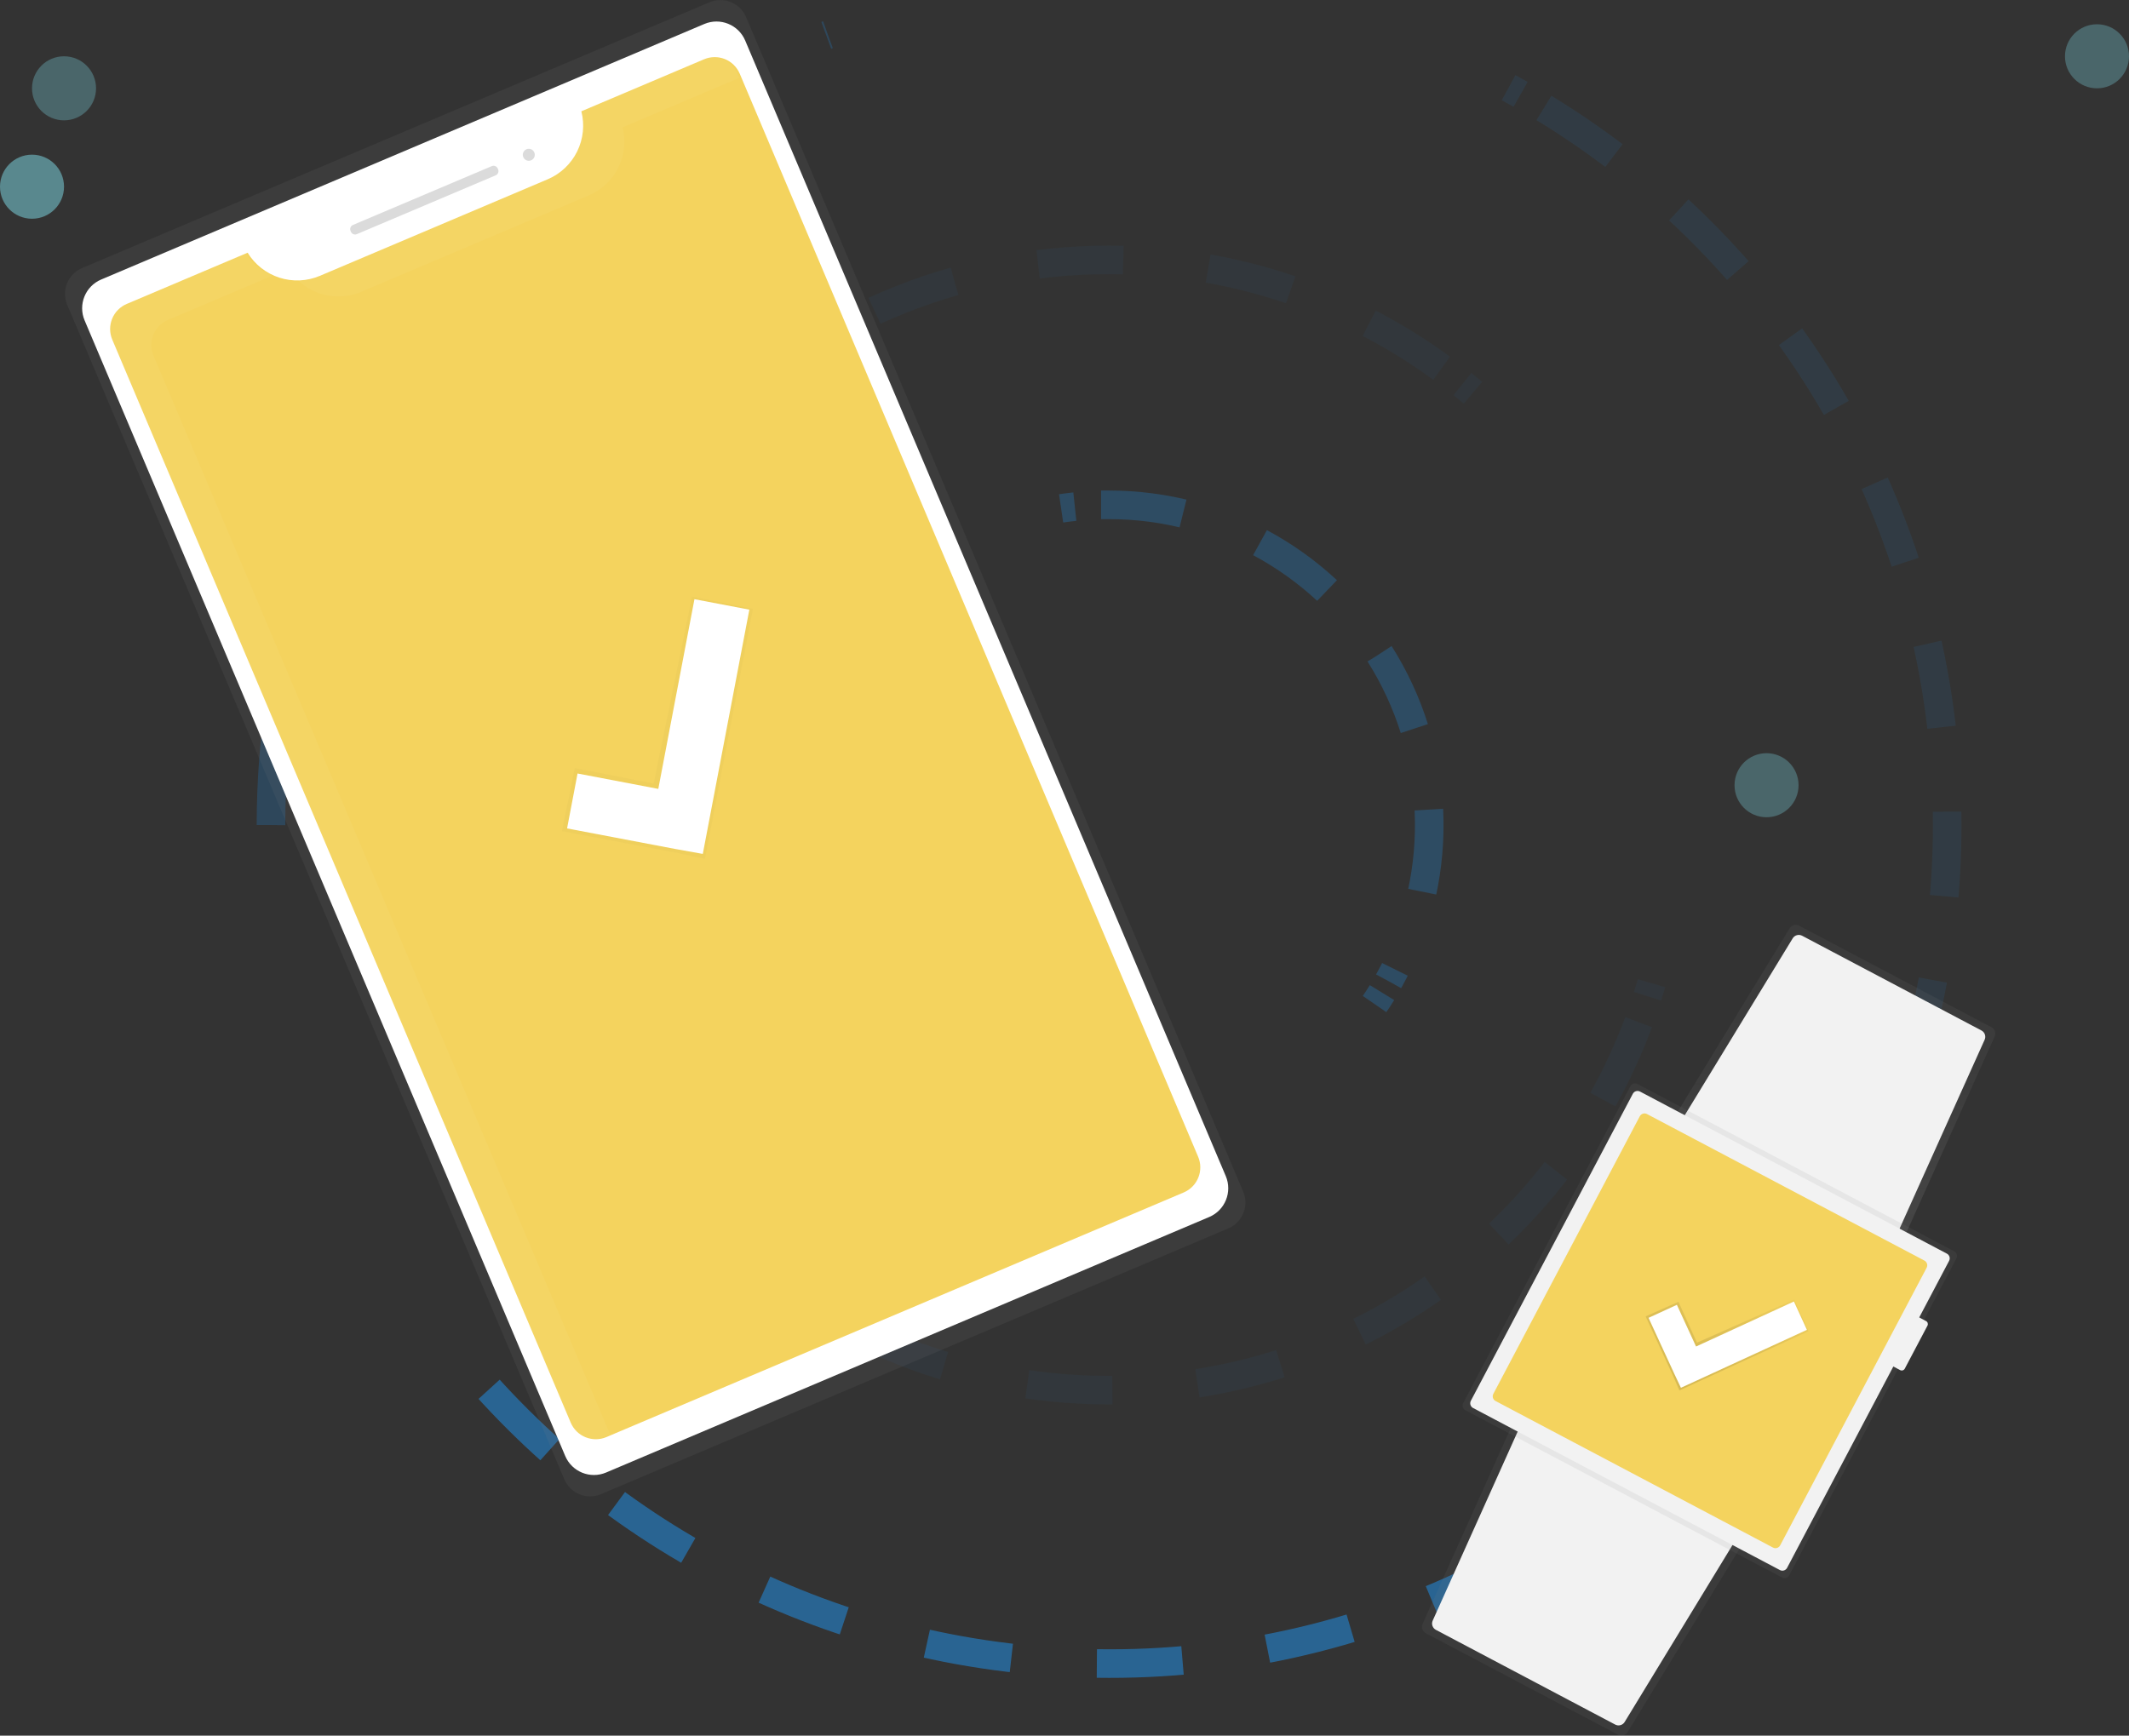 <svg width="298" height="243" viewBox="0 0 298 243" fill="none" xmlns="http://www.w3.org/2000/svg">
<rect x="0" y="0" width="298" height="243" fill="#333333" stroke="none"/>
<g clip-path="url(#clip0)">
<g opacity="0.3">
<path opacity="0.3" d="M211.161 12.278C211.724 12.584 212.284 12.894 212.841 13.21" stroke="#2196F3" stroke-width="4" stroke-miterlimit="10"/>
<path opacity="0.3" d="M216.112 15.117C249.952 35.723 272.553 72.975 272.553 115.508C272.56 125.388 271.324 135.229 268.872 144.799" stroke="#2196F3" stroke-width="4" stroke-miterlimit="10" stroke-dasharray="11.85 11.85"/>
<path opacity="0.3" d="M268.392 146.635C268.224 147.252 268.05 147.868 267.87 148.483" stroke="#2196F3" stroke-width="4" stroke-miterlimit="10"/>
</g>
<path opacity="0.21" d="M37.93 115.508C37.93 64.486 70.454 21.065 115.884 4.866" stroke="#2196F3" stroke-width="4" stroke-miterlimit="10" stroke-dasharray="12 12"/>
<path opacity="0.5" d="M211.161 218.741C193.998 228.069 174.772 232.94 155.242 232.909C116.982 232.909 82.998 214.58 61.584 186.215" stroke="#2196F3" stroke-width="4" stroke-miterlimit="10" stroke-dasharray="12 12"/>
<g opacity="0.21">
<path opacity="0.21" d="M231.166 137.65C230.987 138.265 230.8 138.877 230.606 139.488" stroke="#2196F3" stroke-width="4" stroke-miterlimit="10"/>
<path opacity="0.21" d="M229.361 143.108C218.158 173.197 189.206 194.63 155.242 194.63C111.579 194.63 76.18 159.205 76.18 115.508C76.18 71.812 111.579 36.386 155.242 36.386C172.57 36.361 189.422 42.059 203.184 52.595" stroke="#2196F3" stroke-width="4" stroke-miterlimit="10" stroke-dasharray="11.95 11.95"/>
<path opacity="0.21" d="M204.695 53.768C205.194 54.169 205.688 54.576 206.177 54.988" stroke="#2196F3" stroke-width="4" stroke-miterlimit="10"/>
</g>
<g opacity="0.5">
<path opacity="0.5" d="M148.526 71.174C149.167 71.08 149.807 70.999 150.447 70.931" stroke="#2196F3" stroke-width="4" stroke-miterlimit="10"/>
<path opacity="0.5" d="M154.121 70.678C154.495 70.678 154.868 70.678 155.242 70.678C163.052 70.678 170.727 72.721 177.505 76.604C184.283 80.487 189.93 86.076 193.884 92.816C197.839 99.556 199.965 107.214 200.051 115.03C200.137 122.846 198.181 130.548 194.375 137.374" stroke="#2196F3" stroke-width="4" stroke-miterlimit="10" stroke-dasharray="11.56 11.56"/>
<path opacity="0.5" d="M193.441 138.969C193.106 139.516 192.759 140.05 192.401 140.571" stroke="#2196F3" stroke-width="4" stroke-miterlimit="10"/>
</g>
<path d="M265.937 174.577L233.679 157.533L250.506 129.955C250.638 129.738 250.849 129.58 251.094 129.513C251.339 129.446 251.6 129.474 251.825 129.593L278.757 143.826C278.978 143.944 279.147 144.142 279.229 144.379C279.312 144.617 279.302 144.876 279.201 145.107L265.937 174.577Z" fill="url(#paint0_linear)"/>
<path d="M265.402 173.094L235.206 157.138L250.928 131.371C251.061 131.154 251.271 130.996 251.516 130.929C251.761 130.861 252.022 130.89 252.247 131.009L277.354 144.277C277.576 144.396 277.745 144.593 277.827 144.831C277.91 145.068 277.9 145.328 277.799 145.558L265.402 173.094Z" fill="#F2F2F2"/>
<path d="M244.639 214.942L212.377 197.901L199.113 227.371C199.012 227.601 199.002 227.861 199.085 228.099C199.167 228.336 199.336 228.534 199.558 228.652L226.496 242.872C226.721 242.991 226.982 243.019 227.227 242.952C227.472 242.885 227.682 242.727 227.815 242.51L244.639 214.942Z" fill="url(#paint1_linear)"/>
<path d="M243.105 215.323L212.908 199.368L200.534 226.903C200.433 227.134 200.423 227.394 200.506 227.631C200.588 227.869 200.757 228.066 200.979 228.185L226.086 241.45C226.311 241.568 226.572 241.597 226.817 241.53C227.062 241.463 227.273 241.304 227.405 241.088L243.105 215.323Z" fill="#F2F2F2"/>
<path d="M228.202 152.079L204.804 196.435C204.612 196.799 204.751 197.251 205.115 197.443L249.437 220.859C249.802 221.052 250.253 220.912 250.445 220.548L273.843 176.192C274.035 175.827 273.896 175.376 273.532 175.183L229.21 151.767C228.845 151.575 228.394 151.714 228.202 152.079Z" fill="url(#paint2_linear)"/>
<path d="M272.507 175.514L229.558 152.824C229.194 152.631 228.743 152.771 228.55 153.135L205.877 196.117C205.685 196.482 205.824 196.933 206.188 197.126L249.138 219.817C249.502 220.009 249.953 219.869 250.145 219.505L272.819 176.523C273.011 176.158 272.872 175.707 272.507 175.514Z" fill="#F2F2F2"/>
<path d="M269.589 184.952L267.693 183.95C267.458 183.826 267.168 183.916 267.044 184.151L263.869 190.17C263.745 190.405 263.835 190.696 264.069 190.819L265.966 191.821C266.2 191.945 266.491 191.855 266.614 191.621L269.79 185.601C269.914 185.366 269.824 185.076 269.589 184.952Z" fill="#F2F2F2"/>
<path d="M269.363 176.487L230.532 155.972C230.168 155.779 229.717 155.919 229.525 156.283L209.026 195.144C208.833 195.508 208.973 195.96 209.337 196.152L248.168 216.667C248.532 216.86 248.983 216.72 249.175 216.356L269.674 177.495C269.867 177.131 269.727 176.679 269.363 176.487Z" fill="#F4D35E"/>
<path d="M253.13 186.381L251.152 181.945L237.526 187.98L234.937 182.259L230.344 184.299L234.153 192.554L235.065 194.665L253.13 186.381Z" fill="url(#paint3_linear)"/>
<path d="M252.916 186.186L251.095 182.217L237.398 188.518L234.716 182.682L230.75 184.504L234.348 192.32L235.282 194.297L252.916 186.186Z" fill="white"/>
<path d="M99.299 0.318L11.488 37.53C9.494 38.375 8.561 40.678 9.406 42.673L78.983 207.11C79.827 209.106 82.128 210.039 84.122 209.194L171.934 171.982C173.928 171.136 174.86 168.834 174.016 166.838L104.439 2.401C103.595 0.405 101.294 -0.527 99.299 0.318Z" fill="url(#paint4_linear)"/>
<path d="M98.584 3.359L14.162 39.134C11.941 40.075 10.904 42.639 11.844 44.861L79.112 203.841C80.052 206.063 82.614 207.102 84.834 206.161L169.257 170.386C171.477 169.445 172.515 166.88 171.574 164.658L104.307 5.678C103.367 3.456 100.804 2.418 98.584 3.359Z" fill="white"/>
<path d="M81.372 15.581C81.854 17.465 81.646 19.46 80.786 21.204C79.926 22.949 78.471 24.328 76.683 25.091L44.748 38.629C42.956 39.382 40.953 39.469 39.103 38.873C37.252 38.277 35.676 37.038 34.659 35.38L17.742 42.55C17.281 42.745 16.862 43.029 16.511 43.386C16.159 43.743 15.881 44.166 15.693 44.631C15.505 45.096 15.41 45.593 15.414 46.094C15.418 46.596 15.521 47.092 15.716 47.553L79.881 199.169C80.076 199.631 80.36 200.05 80.717 200.402C81.073 200.754 81.496 201.032 81.96 201.22C82.425 201.408 82.922 201.503 83.423 201.499C83.924 201.495 84.419 201.392 84.88 201.197L165.68 166.953C166.141 166.758 166.56 166.474 166.911 166.117C167.263 165.76 167.541 165.337 167.729 164.872C167.917 164.407 168.012 163.91 168.008 163.408C168.004 162.907 167.901 162.411 167.706 161.95L103.548 10.327C103.353 9.866 103.069 9.447 102.712 9.095C102.355 8.743 101.932 8.465 101.468 8.276C101.004 8.088 100.507 7.993 100.006 7.997C99.505 8.001 99.009 8.104 98.548 8.3L81.372 15.581Z" fill="#F4D35E"/>
<path d="M68.833 23.259L49.406 31.492C49.081 31.63 48.929 32.006 49.066 32.331L49.113 32.441C49.251 32.767 49.626 32.919 49.952 32.781L69.379 24.548C69.704 24.41 69.856 24.034 69.719 23.709L69.672 23.599C69.535 23.273 69.159 23.121 68.833 23.259Z" fill="#DBDBDB"/>
<path d="M74.344 22.444C74.77 22.263 74.97 21.771 74.789 21.344C74.609 20.917 74.116 20.718 73.69 20.898C73.263 21.079 73.064 21.572 73.245 21.998C73.425 22.425 73.917 22.625 74.344 22.444Z" fill="#DBDBDB"/>
<path d="M105.392 85.25L96.865 83.52L91.49 109.701L80.451 107.532L78.655 116.363L94.656 119.387L98.679 120.249L105.392 85.25Z" fill="url(#paint5_linear)"/>
<path d="M104.886 85.355L97.204 83.891L92.143 110.45L80.841 108.294L79.375 115.982L94.512 118.859L98.372 119.551L104.886 85.355Z" fill="white"/>
<path opacity="0.3" d="M293.519 12.365C295.994 12.365 298 10.357 298 7.88C298 5.403 295.994 3.396 293.519 3.396C291.044 3.396 289.038 5.403 289.038 7.88C289.038 10.357 291.044 12.365 293.519 12.365Z" fill="#80DEEA"/>
<path opacity="0.3" d="M247.266 114.419C249.741 114.419 251.748 112.411 251.748 109.934C251.748 107.458 249.741 105.45 247.266 105.45C244.791 105.45 242.785 107.458 242.785 109.934C242.785 112.411 244.791 114.419 247.266 114.419Z" fill="#80DEEA"/>
<path opacity="0.5" d="M4.481 30.624C6.956 30.624 8.962 28.616 8.962 26.139C8.962 23.662 6.956 21.654 4.481 21.654C2.006 21.654 0 23.662 0 26.139C0 28.616 2.006 30.624 4.481 30.624Z" fill="#80DEEA"/>
<path opacity="0.3" d="M8.962 16.849C11.437 16.849 13.444 14.842 13.444 12.365C13.444 9.888 11.437 7.88 8.962 7.88C6.487 7.88 4.481 9.888 4.481 12.365C4.481 14.842 6.487 16.849 8.962 16.849Z" fill="#80DEEA"/>
<g opacity="0.2">
<path opacity="0.2" d="M50.51 40.871L82.448 27.337C84.235 26.573 85.691 25.194 86.551 23.45C87.411 21.706 87.619 19.711 87.137 17.826L103.461 10.904L103.218 10.331C103.023 9.869 102.739 9.45 102.382 9.098C102.025 8.746 101.603 8.468 101.138 8.28C100.674 8.091 100.177 7.996 99.676 8C99.175 8.004 98.68 8.107 98.218 8.303L81.046 15.581C81.528 17.465 81.32 19.46 80.46 21.205C79.6 22.949 78.144 24.328 76.357 25.092L44.428 38.629C43.573 38.99 42.663 39.2 41.736 39.25C42.882 40.346 44.322 41.083 45.881 41.371C47.44 41.659 49.048 41.486 50.51 40.871Z" fill="white"/>
<path opacity="0.2" d="M21.481 49.792C21.285 49.331 21.183 48.835 21.179 48.334C21.175 47.832 21.27 47.335 21.458 46.87C21.646 46.406 21.924 45.983 22.275 45.625C22.627 45.268 23.046 44.984 23.507 44.789L38.087 38.61C36.532 37.95 35.221 36.819 34.339 35.377L17.422 42.547C16.961 42.742 16.542 43.026 16.191 43.383C15.839 43.74 15.561 44.163 15.373 44.628C15.185 45.093 15.09 45.59 15.094 46.091C15.098 46.593 15.201 47.088 15.396 47.55L79.561 199.169C79.756 199.631 80.04 200.05 80.397 200.402C80.753 200.754 81.176 201.032 81.641 201.22C82.105 201.408 82.602 201.503 83.103 201.499C83.604 201.495 84.099 201.393 84.56 201.197L85.402 200.841L21.481 49.792Z" fill="white"/>
</g>
</g>
<defs>
<linearGradient id="paint0_linear" x1="256.499" y1="174.564" x2="256.498" y2="129.466" gradientUnits="userSpaceOnUse">
<stop stop-color="#808080" stop-opacity="0.25"/>
<stop offset="0.54" stop-color="#808080" stop-opacity="0.12"/>
<stop offset="1" stop-color="#808080" stop-opacity="0.1"/>
</linearGradient>
<linearGradient id="paint1_linear" x1="50263.3" y1="35853.8" x2="47319.1" y2="30212.4" gradientUnits="userSpaceOnUse">
<stop stop-color="#808080" stop-opacity="0.25"/>
<stop offset="0.54" stop-color="#808080" stop-opacity="0.12"/>
<stop offset="1" stop-color="#808080" stop-opacity="0.1"/>
</linearGradient>
<linearGradient id="paint2_linear" x1="34034.7" y1="59177.3" x2="34033.8" y2="48009.1" gradientUnits="userSpaceOnUse">
<stop stop-color="#808080" stop-opacity="0.25"/>
<stop offset="0.54" stop-color="#808080" stop-opacity="0.12"/>
<stop offset="1" stop-color="#808080" stop-opacity="0.1"/>
</linearGradient>
<linearGradient id="paint3_linear" x1="236.415" y1="195.378" x2="245.226" y2="178.792" gradientUnits="userSpaceOnUse">
<stop stop-opacity="0.12"/>
<stop offset="0.55" stop-opacity="0.09"/>
<stop offset="1" stop-opacity="0.02"/>
</linearGradient>
<linearGradient id="paint4_linear" x1="80414.1" y1="110424" x2="106670" y2="8567.52" gradientUnits="userSpaceOnUse">
<stop stop-color="#808080" stop-opacity="0.25"/>
<stop offset="0.54" stop-color="#808080" stop-opacity="0.12"/>
<stop offset="1" stop-color="#808080" stop-opacity="0.1"/>
</linearGradient>
<linearGradient id="paint5_linear" x1="22713.4" y1="13117.2" x2="20986.6" y2="9665.44" gradientUnits="userSpaceOnUse">
<stop stop-opacity="0.12"/>
<stop offset="0.55" stop-opacity="0.09"/>
<stop offset="1" stop-opacity="0.02"/>
</linearGradient>
<clipPath id="clip0">
<rect width="298" height="243" fill="white"/>
</clipPath>
</defs>
</svg>
